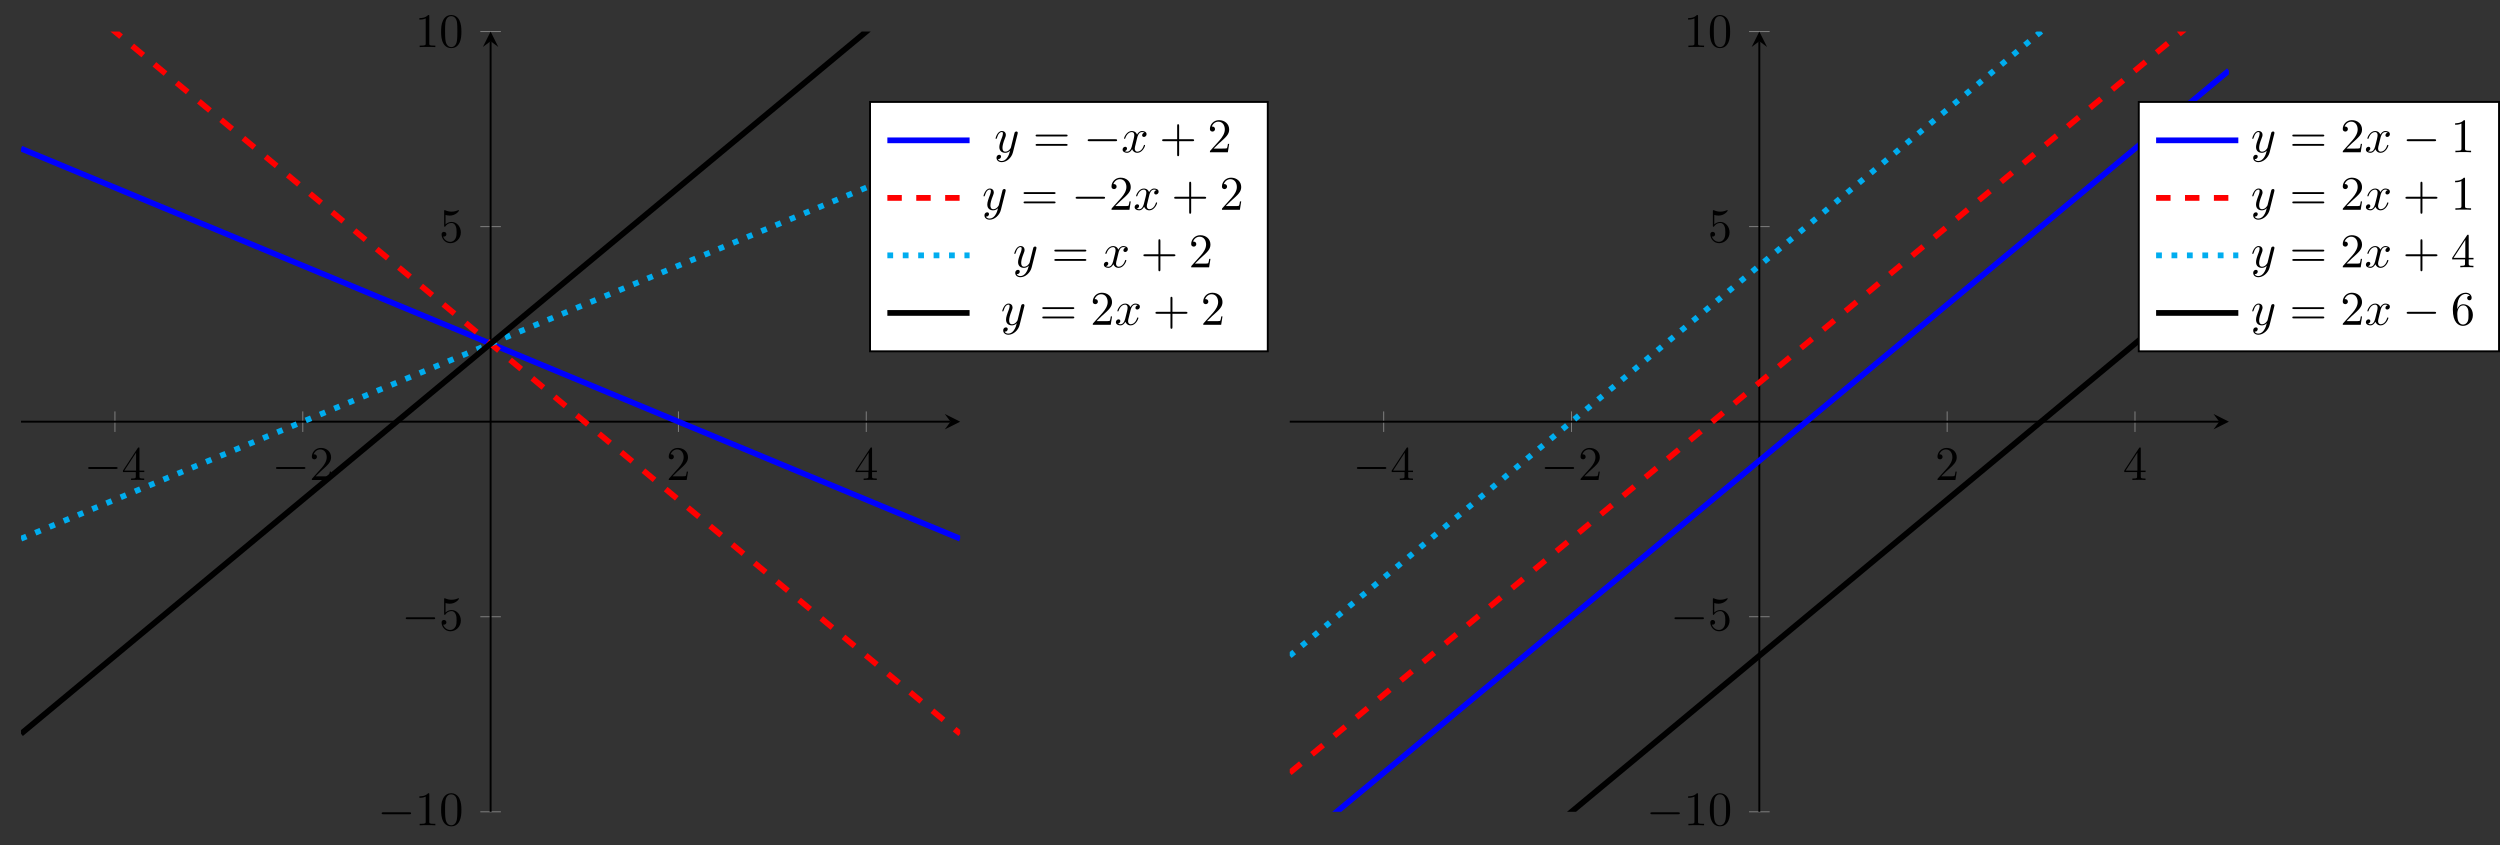 <?xml version="1.0" encoding="UTF-8"?>
<svg xmlns="http://www.w3.org/2000/svg" xmlns:xlink="http://www.w3.org/1999/xlink" width="413.71pt" height="139.897pt" viewBox="0 0 413.71 139.897" version="1.1">
<rect x="0" y="0" width="413.71" height="139.897" fill="#333333" stroke="none"/>
<defs>
<g>
<symbol overflow="visible" id="glyph0-0">
<path style="stroke:none;" d=""/>
</symbol>
<symbol overflow="visible" id="glyph0-1">
<path style="stroke:none;" d="M 5.25 -1.828 C 5.391 -1.828 5.531 -1.828 5.531 -1.984 C 5.531 -2.156 5.391 -2.156 5.25 -2.156 L 0.938 -2.156 C 0.812 -2.156 0.656 -2.156 0.656 -1.984 C 0.656 -1.828 0.812 -1.828 0.938 -1.828 Z M 5.25 -1.828 "/>
</symbol>
<symbol overflow="visible" id="glyph1-0">
<path style="stroke:none;" d=""/>
</symbol>
<symbol overflow="visible" id="glyph1-1">
<path style="stroke:none;" d="M 2.344 -1.312 L 2.344 -0.625 C 2.344 -0.328 2.328 -0.25 1.734 -0.25 L 1.562 -0.25 L 1.562 0 C 1.891 -0.031 2.312 -0.031 2.641 -0.031 C 2.984 -0.031 3.406 -0.031 3.734 0 L 3.734 -0.25 L 3.562 -0.25 C 2.969 -0.25 2.953 -0.328 2.953 -0.625 L 2.953 -1.312 L 3.75 -1.312 L 3.75 -1.562 L 2.953 -1.562 L 2.953 -5.188 C 2.953 -5.344 2.953 -5.391 2.828 -5.391 C 2.75 -5.391 2.734 -5.391 2.672 -5.297 L 0.219 -1.562 L 0.219 -1.312 Z M 2.391 -1.562 L 0.453 -1.562 L 2.391 -4.531 Z M 2.391 -1.562 "/>
</symbol>
<symbol overflow="visible" id="glyph1-2">
<path style="stroke:none;" d="M 1.016 -0.609 L 1.859 -1.438 C 3.094 -2.531 3.578 -2.969 3.578 -3.766 C 3.578 -4.672 2.859 -5.312 1.891 -5.312 C 0.984 -5.312 0.391 -4.578 0.391 -3.859 C 0.391 -3.422 0.797 -3.422 0.828 -3.422 C 0.953 -3.422 1.234 -3.516 1.234 -3.844 C 1.234 -4.047 1.094 -4.25 0.812 -4.25 C 0.75 -4.25 0.734 -4.25 0.703 -4.25 C 0.891 -4.766 1.328 -5.062 1.781 -5.062 C 2.516 -5.062 2.859 -4.422 2.859 -3.766 C 2.859 -3.125 2.453 -2.5 2.016 -2 L 0.484 -0.297 C 0.391 -0.203 0.391 -0.188 0.391 0 L 3.359 0 L 3.578 -1.391 L 3.375 -1.391 C 3.344 -1.141 3.281 -0.797 3.203 -0.672 C 3.141 -0.609 2.625 -0.609 2.453 -0.609 Z M 1.016 -0.609 "/>
</symbol>
<symbol overflow="visible" id="glyph1-3">
<path style="stroke:none;" d="M 2.344 -5.094 C 2.344 -5.297 2.344 -5.312 2.156 -5.312 C 1.672 -4.797 0.969 -4.797 0.703 -4.797 L 0.703 -4.547 C 0.875 -4.547 1.344 -4.547 1.75 -4.75 L 1.75 -0.625 C 1.75 -0.344 1.734 -0.25 1.016 -0.25 L 0.75 -0.25 L 0.75 0 C 1.031 -0.031 1.734 -0.031 2.047 -0.031 C 2.359 -0.031 3.062 -0.031 3.344 0 L 3.344 -0.25 L 3.078 -0.25 C 2.359 -0.25 2.344 -0.328 2.344 -0.625 Z M 2.344 -5.094 "/>
</symbol>
<symbol overflow="visible" id="glyph1-4">
<path style="stroke:none;" d="M 3.672 -2.547 C 3.672 -3.188 3.625 -3.828 3.344 -4.422 C 2.984 -5.172 2.328 -5.312 1.984 -5.312 C 1.516 -5.312 0.938 -5.094 0.609 -4.359 C 0.344 -3.812 0.312 -3.188 0.312 -2.547 C 0.312 -1.953 0.344 -1.234 0.672 -0.625 C 1.016 0.016 1.594 0.172 1.984 0.172 C 2.422 0.172 3.016 0.016 3.375 -0.75 C 3.625 -1.297 3.672 -1.922 3.672 -2.547 Z M 1.984 0 C 1.672 0 1.203 -0.203 1.062 -0.969 C 0.969 -1.438 0.969 -2.172 0.969 -2.641 C 0.969 -3.156 0.969 -3.688 1.031 -4.109 C 1.188 -5.062 1.781 -5.125 1.984 -5.125 C 2.25 -5.125 2.766 -4.984 2.922 -4.203 C 3 -3.75 3 -3.141 3 -2.641 C 3 -2.047 3 -1.5 2.922 -1 C 2.797 -0.234 2.344 0 1.984 0 Z M 1.984 0 "/>
</symbol>
<symbol overflow="visible" id="glyph1-5">
<path style="stroke:none;" d="M 3.578 -1.609 C 3.578 -2.547 2.922 -3.344 2.062 -3.344 C 1.688 -3.344 1.344 -3.219 1.047 -2.938 L 1.047 -4.5 C 1.219 -4.453 1.469 -4.391 1.734 -4.391 C 2.703 -4.391 3.266 -5.109 3.266 -5.219 C 3.266 -5.266 3.25 -5.312 3.188 -5.312 C 3.172 -5.312 3.156 -5.312 3.125 -5.281 C 2.969 -5.219 2.578 -5.047 2.047 -5.047 C 1.719 -5.047 1.359 -5.109 0.984 -5.281 C 0.922 -5.297 0.906 -5.297 0.891 -5.297 C 0.812 -5.297 0.812 -5.234 0.812 -5.109 L 0.812 -2.75 C 0.812 -2.609 0.812 -2.547 0.922 -2.547 C 0.969 -2.547 0.984 -2.562 1.016 -2.609 C 1.109 -2.734 1.406 -3.172 2.047 -3.172 C 2.469 -3.172 2.656 -2.812 2.719 -2.656 C 2.859 -2.359 2.875 -2.062 2.875 -1.656 C 2.875 -1.375 2.875 -0.906 2.672 -0.562 C 2.484 -0.25 2.188 -0.047 1.828 -0.047 C 1.25 -0.047 0.781 -0.469 0.656 -0.938 C 0.672 -0.938 0.703 -0.922 0.781 -0.922 C 1.047 -0.922 1.188 -1.125 1.188 -1.312 C 1.188 -1.5 1.047 -1.703 0.781 -1.703 C 0.672 -1.703 0.391 -1.656 0.391 -1.281 C 0.391 -0.594 0.953 0.172 1.844 0.172 C 2.766 0.172 3.578 -0.594 3.578 -1.609 Z M 3.578 -1.609 "/>
</symbol>
<symbol overflow="visible" id="glyph1-6">
<path style="stroke:none;" d="M 5.469 -2.609 C 5.594 -2.609 5.75 -2.609 5.75 -2.766 C 5.75 -2.922 5.594 -2.922 5.484 -2.922 L 0.703 -2.922 C 0.594 -2.922 0.453 -2.922 0.453 -2.766 C 0.453 -2.609 0.594 -2.609 0.719 -2.609 Z M 5.484 -1.062 C 5.594 -1.062 5.75 -1.062 5.75 -1.219 C 5.75 -1.375 5.594 -1.375 5.469 -1.375 L 0.719 -1.375 C 0.594 -1.375 0.453 -1.375 0.453 -1.219 C 0.453 -1.062 0.594 -1.062 0.703 -1.062 Z M 5.484 -1.062 "/>
</symbol>
<symbol overflow="visible" id="glyph1-7">
<path style="stroke:none;" d="M 3.266 -1.828 L 5.484 -1.828 C 5.594 -1.828 5.75 -1.828 5.75 -1.984 C 5.75 -2.156 5.594 -2.156 5.484 -2.156 L 3.266 -2.156 L 3.266 -4.375 C 3.266 -4.5 3.266 -4.641 3.094 -4.641 C 2.938 -4.641 2.938 -4.5 2.938 -4.375 L 2.938 -2.156 L 0.703 -2.156 C 0.594 -2.156 0.453 -2.156 0.453 -1.984 C 0.453 -1.828 0.594 -1.828 0.703 -1.828 L 2.938 -1.828 L 2.938 0.391 C 2.938 0.516 2.938 0.656 3.094 0.656 C 3.266 0.656 3.266 0.516 3.266 0.391 Z M 3.266 -1.828 "/>
</symbol>
<symbol overflow="visible" id="glyph1-8">
<path style="stroke:none;" d="M 1.047 -2.609 L 1.047 -2.812 C 1.047 -4.828 2.047 -5.109 2.453 -5.109 C 2.641 -5.109 2.969 -5.062 3.141 -4.797 C 3.031 -4.797 2.703 -4.797 2.703 -4.438 C 2.703 -4.188 2.906 -4.062 3.078 -4.062 C 3.203 -4.062 3.438 -4.141 3.438 -4.453 C 3.438 -4.922 3.094 -5.312 2.438 -5.312 C 1.406 -5.312 0.328 -4.281 0.328 -2.516 C 0.328 -0.391 1.266 0.172 2 0.172 C 2.891 0.172 3.641 -0.578 3.641 -1.625 C 3.641 -2.641 2.938 -3.406 2.047 -3.406 C 1.5 -3.406 1.219 -3 1.047 -2.609 Z M 2 -0.047 C 1.5 -0.047 1.266 -0.531 1.219 -0.641 C 1.062 -1.016 1.062 -1.656 1.062 -1.797 C 1.062 -2.422 1.328 -3.219 2.047 -3.219 C 2.172 -3.219 2.531 -3.219 2.781 -2.719 C 2.922 -2.438 2.922 -2.031 2.922 -1.641 C 2.922 -1.25 2.922 -0.859 2.781 -0.562 C 2.547 -0.094 2.188 -0.047 2 -0.047 Z M 2 -0.047 "/>
</symbol>
<symbol overflow="visible" id="glyph2-0">
<path style="stroke:none;" d=""/>
</symbol>
<symbol overflow="visible" id="glyph2-1">
<path style="stroke:none;" d="M 3.875 -3.031 C 3.906 -3.141 3.906 -3.156 3.906 -3.219 C 3.906 -3.359 3.797 -3.438 3.672 -3.438 C 3.594 -3.438 3.469 -3.391 3.391 -3.266 C 3.375 -3.234 3.312 -2.984 3.281 -2.844 C 3.234 -2.625 3.172 -2.422 3.125 -2.203 L 2.766 -0.766 C 2.734 -0.641 2.391 -0.094 1.859 -0.094 C 1.453 -0.094 1.375 -0.438 1.375 -0.734 C 1.375 -1.094 1.5 -1.594 1.781 -2.297 C 1.906 -2.625 1.938 -2.703 1.938 -2.875 C 1.938 -3.234 1.688 -3.516 1.281 -3.516 C 0.531 -3.516 0.234 -2.359 0.234 -2.297 C 0.234 -2.219 0.312 -2.219 0.328 -2.219 C 0.406 -2.219 0.422 -2.234 0.453 -2.359 C 0.672 -3.109 0.984 -3.344 1.266 -3.344 C 1.328 -3.344 1.453 -3.344 1.453 -3.094 C 1.453 -2.891 1.375 -2.688 1.328 -2.531 C 1 -1.688 0.859 -1.234 0.859 -0.859 C 0.859 -0.156 1.359 0.094 1.828 0.094 C 2.141 0.094 2.422 -0.047 2.641 -0.266 C 2.531 0.141 2.438 0.531 2.125 0.953 C 1.906 1.234 1.609 1.453 1.25 1.453 C 1.125 1.453 0.766 1.438 0.641 1.125 C 0.766 1.125 0.875 1.125 0.984 1.031 C 1.062 0.953 1.141 0.859 1.141 0.703 C 1.141 0.453 0.922 0.422 0.844 0.422 C 0.656 0.422 0.391 0.547 0.391 0.938 C 0.391 1.344 0.75 1.641 1.25 1.641 C 2.062 1.641 2.891 0.906 3.109 0.016 Z M 3.875 -3.031 "/>
</symbol>
<symbol overflow="visible" id="glyph2-2">
<path style="stroke:none;" d="M 2.656 -2.406 C 2.703 -2.609 2.891 -3.344 3.453 -3.344 C 3.484 -3.344 3.688 -3.344 3.844 -3.25 C 3.625 -3.203 3.469 -3 3.469 -2.812 C 3.469 -2.688 3.547 -2.531 3.766 -2.531 C 3.938 -2.531 4.203 -2.672 4.203 -3 C 4.203 -3.406 3.734 -3.516 3.453 -3.516 C 3 -3.516 2.719 -3.094 2.625 -2.922 C 2.422 -3.438 1.984 -3.516 1.766 -3.516 C 0.938 -3.516 0.484 -2.5 0.484 -2.297 C 0.484 -2.219 0.562 -2.219 0.578 -2.219 C 0.641 -2.219 0.656 -2.234 0.672 -2.297 C 0.953 -3.141 1.469 -3.344 1.75 -3.344 C 1.891 -3.344 2.172 -3.281 2.172 -2.812 C 2.172 -2.562 2.047 -2.031 1.75 -0.922 C 1.625 -0.422 1.344 -0.094 0.984 -0.094 C 0.938 -0.094 0.75 -0.094 0.594 -0.188 C 0.781 -0.234 0.969 -0.391 0.969 -0.625 C 0.969 -0.844 0.781 -0.906 0.672 -0.906 C 0.438 -0.906 0.234 -0.688 0.234 -0.438 C 0.234 -0.078 0.625 0.094 0.984 0.094 C 1.5 0.094 1.797 -0.469 1.812 -0.516 C 1.906 -0.219 2.203 0.094 2.672 0.094 C 3.5 0.094 3.953 -0.938 3.953 -1.141 C 3.953 -1.219 3.875 -1.219 3.859 -1.219 C 3.781 -1.219 3.766 -1.188 3.75 -1.125 C 3.484 -0.281 2.953 -0.094 2.688 -0.094 C 2.375 -0.094 2.25 -0.344 2.25 -0.609 C 2.25 -0.781 2.297 -0.969 2.391 -1.312 Z M 2.656 -2.406 "/>
</symbol>
</g>
<clipPath id="clip1">
  <path d="M 3.48 11 L 158.895 11 L 158.895 103 L 3.48 103 Z M 3.48 11 "/>
</clipPath>
<clipPath id="clip2">
  <path d="M 3.48 5.223 L 158.895 5.223 L 158.895 134.34 L 3.48 134.34 Z M 3.48 5.223 "/>
</clipPath>
<clipPath id="clip3">
  <path d="M 3.48 11 L 158.895 11 L 158.895 103 L 3.48 103 Z M 3.48 11 "/>
</clipPath>
<clipPath id="clip4">
  <path d="M 3.48 5.223 L 158.895 5.223 L 158.895 134.34 L 3.48 134.34 Z M 3.48 5.223 "/>
</clipPath>
<clipPath id="clip5">
  <path d="M 213.434 5.223 L 368.848 5.223 L 368.848 134.34 L 213.434 134.34 Z M 213.434 5.223 "/>
</clipPath>
<clipPath id="clip6">
  <path d="M 213.434 5.223 L 368.848 5.223 L 368.848 123 L 213.434 123 Z M 213.434 5.223 "/>
</clipPath>
<clipPath id="clip7">
  <path d="M 213.434 30 L 368.848 30 L 368.848 134.34 L 213.434 134.34 Z M 213.434 30 "/>
</clipPath>
<clipPath id="clip8">
  <path d="M 353 16 L 413.711 16 L 413.711 59 L 353 59 Z M 353 16 "/>
</clipPath>
</defs>
<g id="surface1">
<path style="fill:none;stroke-width:0.199;stroke-linecap:butt;stroke-linejoin:miter;stroke:rgb(50%,50%,50%);stroke-opacity:1;stroke-miterlimit:10;" d="M 19.424 78.575 L 19.424 82.823 M 58.282 78.575 L 58.282 82.823 M 135.987 78.575 L 135.987 82.823 M 174.839 78.575 L 174.839 82.823 " transform="matrix(0.8,0,0,-0.8,3.48,134.34)"/>
<path style="fill:none;stroke-width:0.199;stroke-linecap:butt;stroke-linejoin:miter;stroke:rgb(50%,50%,50%);stroke-opacity:1;stroke-miterlimit:10;" d="M 95.005 0 L 99.258 0 M 95.005 40.347 L 99.258 40.347 M 95.005 121.045 L 99.258 121.045 M 95.005 161.397 L 99.258 161.397 " transform="matrix(0.8,0,0,-0.8,3.48,134.34)"/>
<path style="fill:none;stroke-width:0.399;stroke-linecap:butt;stroke-linejoin:miter;stroke:rgb(0%,0%,0%);stroke-opacity:1;stroke-miterlimit:10;" d="M 0 80.699 L 192.276 80.699 " transform="matrix(0.8,0,0,-0.8,3.48,134.34)"/>
<path style=" stroke:none;fill-rule:nonzero;fill:rgb(0%,0%,0%);fill-opacity:1;" d="M 158.895 69.781 L 156.344 68.508 L 157.301 69.781 L 156.344 71.059 "/>
<path style="fill:none;stroke-width:0.399;stroke-linecap:butt;stroke-linejoin:miter;stroke:rgb(0%,0%,0%);stroke-opacity:1;stroke-miterlimit:10;" d="M 97.134 0 L 97.134 159.405 " transform="matrix(0.8,0,0,-0.8,3.48,134.34)"/>
<path style=" stroke:none;fill-rule:nonzero;fill:rgb(0%,0%,0%);fill-opacity:1;" d="M 81.188 5.223 L 79.91 7.773 L 81.188 6.816 L 82.461 7.773 "/>
<g style="fill:rgb(0%,0%,0%);fill-opacity:1;">
  <use xlink:href="#glyph0-1" x="13.929" y="79.435"/>
</g>
<g style="fill:rgb(0%,0%,0%);fill-opacity:1;">
  <use xlink:href="#glyph1-1" x="20.128" y="79.435"/>
</g>
<g style="fill:rgb(0%,0%,0%);fill-opacity:1;">
  <use xlink:href="#glyph0-1" x="45.011" y="79.435"/>
</g>
<g style="fill:rgb(0%,0%,0%);fill-opacity:1;">
  <use xlink:href="#glyph1-2" x="51.211" y="79.435"/>
</g>
<g style="fill:rgb(0%,0%,0%);fill-opacity:1;">
  <use xlink:href="#glyph1-2" x="110.275" y="79.435"/>
</g>
<g style="fill:rgb(0%,0%,0%);fill-opacity:1;">
  <use xlink:href="#glyph1-1" x="141.358" y="79.435"/>
</g>
<g style="fill:rgb(0%,0%,0%);fill-opacity:1;">
  <use xlink:href="#glyph0-1" x="62.5" y="136.576"/>
</g>
<g style="fill:rgb(0%,0%,0%);fill-opacity:1;">
  <use xlink:href="#glyph1-3" x="68.699" y="136.576"/>
  <use xlink:href="#glyph1-4" x="72.684" y="136.576"/>
</g>
<g style="fill:rgb(0%,0%,0%);fill-opacity:1;">
  <use xlink:href="#glyph0-1" x="66.485" y="104.298"/>
</g>
<g style="fill:rgb(0%,0%,0%);fill-opacity:1;">
  <use xlink:href="#glyph1-5" x="72.684" y="104.298"/>
</g>
<g style="fill:rgb(0%,0%,0%);fill-opacity:1;">
  <use xlink:href="#glyph1-5" x="72.684" y="40.072"/>
</g>
<g style="fill:rgb(0%,0%,0%);fill-opacity:1;">
  <use xlink:href="#glyph1-3" x="68.699" y="7.793"/>
  <use xlink:href="#glyph1-4" x="72.684" y="7.793"/>
</g>
<g clip-path="url(#clip1)" clip-rule="nonzero">
<path style="fill:none;stroke-width:1.196;stroke-linecap:butt;stroke-linejoin:miter;stroke:rgb(0%,0%,100%);stroke-opacity:1;stroke-miterlimit:10;" d="M 0 137.188 C 0 137.188 5.85 134.756 8.096 133.824 C 10.342 132.891 13.941 131.397 16.187 130.464 C 18.433 129.527 22.036 128.033 24.283 127.1 C 26.529 126.167 30.132 124.668 32.378 123.736 C 34.624 122.803 38.228 121.309 40.474 120.376 C 42.72 119.444 46.319 117.945 48.565 117.012 C 50.811 116.08 54.414 114.585 56.66 113.648 C 58.907 112.715 62.51 111.221 64.756 110.289 C 67.002 109.356 70.606 107.857 72.852 106.924 C 75.098 105.992 78.697 104.498 80.943 103.565 C 83.189 102.627 86.792 101.133 89.038 100.201 C 91.285 99.268 94.888 97.769 97.134 96.836 C 99.38 95.904 102.979 94.41 105.23 93.477 C 107.476 92.544 111.075 91.045 113.321 90.113 C 115.567 89.18 119.17 87.686 121.416 86.748 C 123.662 85.816 127.266 84.322 129.512 83.389 C 131.758 82.457 135.357 80.957 137.603 80.025 C 139.849 79.092 143.452 77.598 145.699 76.665 C 147.945 75.728 151.548 74.234 153.794 73.301 C 156.04 72.369 159.644 70.87 161.89 69.937 C 164.136 69.004 167.735 67.51 169.981 66.578 C 172.227 65.645 175.83 64.146 178.077 63.213 C 180.323 62.281 183.926 60.787 186.172 59.849 C 188.418 58.916 194.268 56.49 194.268 56.49 " transform="matrix(0.8,0,0,-0.8,3.48,134.34)"/>
</g>
<g clip-path="url(#clip2)" clip-rule="nonzero">
<path style="fill:none;stroke-width:1.196;stroke-linecap:butt;stroke-linejoin:miter;stroke:rgb(100%,0%,0%);stroke-opacity:1;stroke-dasharray:2.989,2.989;stroke-miterlimit:10;" d="M 0 177.535 C 0 177.535 5.85 172.676 8.096 170.811 C 10.342 168.946 13.941 165.953 16.187 164.087 C 18.433 162.222 22.036 159.229 24.283 157.364 C 26.529 155.494 30.132 152.5 32.378 150.635 C 34.624 148.77 38.228 145.777 40.474 143.912 C 42.72 142.046 46.319 139.053 48.565 137.188 C 50.811 135.323 54.414 132.33 56.66 130.464 C 58.907 128.594 62.51 125.601 64.756 123.736 C 67.002 121.871 70.606 118.877 72.852 117.012 C 75.098 115.147 78.697 112.154 80.943 110.289 C 83.189 108.423 86.792 105.43 89.038 103.565 C 91.285 101.695 94.888 98.702 97.134 96.836 C 99.38 94.971 102.979 91.978 105.23 90.113 C 107.476 88.248 111.075 85.254 113.321 83.389 C 115.567 81.524 119.17 78.531 121.416 76.665 C 123.662 74.795 127.266 71.802 129.512 69.937 C 131.758 68.072 135.357 65.079 137.603 63.213 C 139.849 61.348 143.452 58.355 145.699 56.49 C 147.945 54.624 151.548 51.631 153.794 49.766 C 156.04 47.896 159.644 44.903 161.89 43.038 C 164.136 41.172 167.735 38.179 169.981 36.314 C 172.227 34.449 175.83 31.456 178.077 29.59 C 180.323 27.725 183.926 24.732 186.172 22.867 C 188.418 20.997 194.268 16.138 194.268 16.138 " transform="matrix(0.8,0,0,-0.8,3.48,134.34)"/>
</g>
<g clip-path="url(#clip3)" clip-rule="nonzero">
<path style="fill:none;stroke-width:1.196;stroke-linecap:butt;stroke-linejoin:miter;stroke:rgb(0%,67.839%,93.729%);stroke-opacity:1;stroke-dasharray:1.196,1.993;stroke-miterlimit:10;" d="M 0 56.49 C 0 56.49 5.85 58.916 8.096 59.849 C 10.342 60.787 13.941 62.281 16.187 63.213 C 18.433 64.146 22.036 65.645 24.283 66.578 C 26.529 67.51 30.132 69.004 32.378 69.937 C 34.624 70.87 38.228 72.369 40.474 73.301 C 42.72 74.234 46.319 75.728 48.565 76.665 C 50.811 77.598 54.414 79.092 56.66 80.025 C 58.907 80.957 62.51 82.457 64.756 83.389 C 67.002 84.322 70.606 85.816 72.852 86.748 C 75.098 87.686 78.697 89.18 80.943 90.113 C 83.189 91.045 86.792 92.544 89.038 93.477 C 91.285 94.41 94.888 95.904 97.134 96.836 C 99.38 97.769 102.979 99.268 105.23 100.201 C 107.476 101.133 111.075 102.627 113.321 103.565 C 115.567 104.498 119.17 105.992 121.416 106.924 C 123.662 107.857 127.266 109.356 129.512 110.289 C 131.758 111.221 135.357 112.715 137.603 113.648 C 139.849 114.585 143.452 116.08 145.699 117.012 C 147.945 117.945 151.548 119.444 153.794 120.376 C 156.04 121.309 159.644 122.803 161.89 123.736 C 164.136 124.668 167.735 126.167 169.981 127.1 C 172.227 128.033 175.83 129.527 178.077 130.464 C 180.323 131.397 183.926 132.891 186.172 133.824 C 188.418 134.756 194.268 137.188 194.268 137.188 " transform="matrix(0.8,0,0,-0.8,3.48,134.34)"/>
</g>
<g clip-path="url(#clip4)" clip-rule="nonzero">
<path style="fill:none;stroke-width:1.196;stroke-linecap:butt;stroke-linejoin:miter;stroke:rgb(0%,0%,0%);stroke-opacity:1;stroke-miterlimit:10;" d="M 0 16.138 C 0 16.138 5.85 20.997 8.096 22.867 C 10.342 24.732 13.941 27.725 16.187 29.59 C 18.433 31.456 22.036 34.449 24.283 36.314 C 26.529 38.179 30.132 41.172 32.378 43.038 C 34.624 44.903 38.228 47.896 40.474 49.766 C 42.72 51.631 46.319 54.624 48.565 56.49 C 50.811 58.355 54.414 61.348 56.66 63.213 C 58.907 65.079 62.51 68.072 64.756 69.937 C 67.002 71.802 70.606 74.795 72.852 76.665 C 75.098 78.531 78.697 81.524 80.943 83.389 C 83.189 85.254 86.792 88.248 89.038 90.113 C 91.285 91.978 94.888 94.971 97.134 96.836 C 99.38 98.702 102.979 101.695 105.23 103.565 C 107.476 105.43 111.075 108.423 113.321 110.289 C 115.567 112.154 119.17 115.147 121.416 117.012 C 123.662 118.877 127.266 121.871 129.512 123.736 C 131.758 125.601 135.357 128.594 137.603 130.464 C 139.849 132.33 143.452 135.323 145.699 137.188 C 147.945 139.053 151.548 142.046 153.794 143.912 C 156.04 145.777 159.644 148.77 161.89 150.635 C 164.136 152.5 167.735 155.494 169.981 157.364 C 172.227 159.229 175.83 162.222 178.077 164.087 C 180.323 165.953 183.926 168.946 186.172 170.811 C 188.418 172.676 194.268 177.535 194.268 177.535 " transform="matrix(0.8,0,0,-0.8,3.48,134.34)"/>
</g>
<path style="fill-rule:nonzero;fill:rgb(100%,100%,100%);fill-opacity:1;stroke-width:0.399;stroke-linecap:butt;stroke-linejoin:miter;stroke:rgb(0%,0%,0%);stroke-opacity:1;stroke-miterlimit:10;" d="M 175.62 95.254 L 257.896 95.254 L 257.896 146.841 L 175.62 146.841 Z M 175.62 95.254 " transform="matrix(0.8,0,0,-0.8,3.48,134.34)"/>
<path style="fill:none;stroke-width:1.196;stroke-linecap:butt;stroke-linejoin:miter;stroke:rgb(0%,0%,100%);stroke-opacity:1;stroke-miterlimit:10;" d="M -0.002 0.002 C -0.002 0.002 6.146 0.002 8.504 0.002 C 10.863 0.002 17.01 0.002 17.01 0.002 " transform="matrix(0.8,0,0,-0.8,146.845,23.224)"/>
<g style="fill:rgb(0%,0%,0%);fill-opacity:1;">
  <use xlink:href="#glyph2-1" x="164.516" y="25.195"/>
</g>
<g style="fill:rgb(0%,0%,0%);fill-opacity:1;">
  <use xlink:href="#glyph1-6" x="170.923" y="25.195"/>
</g>
<g style="fill:rgb(0%,0%,0%);fill-opacity:1;">
  <use xlink:href="#glyph0-1" x="179.336" y="25.195"/>
</g>
<g style="fill:rgb(0%,0%,0%);fill-opacity:1;">
  <use xlink:href="#glyph2-2" x="185.535" y="25.195"/>
</g>
<g style="fill:rgb(0%,0%,0%);fill-opacity:1;">
  <use xlink:href="#glyph1-7" x="191.862" y="25.195"/>
</g>
<g style="fill:rgb(0%,0%,0%);fill-opacity:1;">
  <use xlink:href="#glyph1-2" x="199.83" y="25.195"/>
</g>
<path style="fill:none;stroke-width:1.196;stroke-linecap:butt;stroke-linejoin:miter;stroke:rgb(100%,0%,0%);stroke-opacity:1;stroke-dasharray:2.989,2.989;stroke-miterlimit:10;" d="M -0.002 -0.002 C -0.002 -0.002 6.146 -0.002 8.504 -0.002 C 10.863 -0.002 17.01 -0.002 17.01 -0.002 " transform="matrix(0.8,0,0,-0.8,146.845,32.744)"/>
<g style="fill:rgb(0%,0%,0%);fill-opacity:1;">
  <use xlink:href="#glyph2-1" x="162.523" y="34.715"/>
</g>
<g style="fill:rgb(0%,0%,0%);fill-opacity:1;">
  <use xlink:href="#glyph1-6" x="168.931" y="34.715"/>
</g>
<g style="fill:rgb(0%,0%,0%);fill-opacity:1;">
  <use xlink:href="#glyph0-1" x="177.344" y="34.715"/>
</g>
<g style="fill:rgb(0%,0%,0%);fill-opacity:1;">
  <use xlink:href="#glyph1-2" x="183.543" y="34.715"/>
</g>
<g style="fill:rgb(0%,0%,0%);fill-opacity:1;">
  <use xlink:href="#glyph2-2" x="187.528" y="34.715"/>
</g>
<g style="fill:rgb(0%,0%,0%);fill-opacity:1;">
  <use xlink:href="#glyph1-7" x="193.854" y="34.715"/>
</g>
<g style="fill:rgb(0%,0%,0%);fill-opacity:1;">
  <use xlink:href="#glyph1-2" x="201.822" y="34.715"/>
</g>
<path style="fill:none;stroke-width:1.196;stroke-linecap:butt;stroke-linejoin:miter;stroke:rgb(0%,67.839%,93.729%);stroke-opacity:1;stroke-dasharray:1.196,1.993;stroke-miterlimit:10;" d="M -0.002 0.002 C -0.002 0.002 6.146 0.002 8.504 0.002 C 10.863 0.002 17.01 0.002 17.01 0.002 " transform="matrix(0.8,0,0,-0.8,146.845,42.263)"/>
<g style="fill:rgb(0%,0%,0%);fill-opacity:1;">
  <use xlink:href="#glyph2-1" x="167.615" y="44.234"/>
</g>
<g style="fill:rgb(0%,0%,0%);fill-opacity:1;">
  <use xlink:href="#glyph1-6" x="174.023" y="44.234"/>
</g>
<g style="fill:rgb(0%,0%,0%);fill-opacity:1;">
  <use xlink:href="#glyph2-2" x="182.436" y="44.234"/>
</g>
<g style="fill:rgb(0%,0%,0%);fill-opacity:1;">
  <use xlink:href="#glyph1-7" x="188.762" y="44.234"/>
</g>
<g style="fill:rgb(0%,0%,0%);fill-opacity:1;">
  <use xlink:href="#glyph1-2" x="196.73" y="44.234"/>
</g>
<path style="fill:none;stroke-width:1.196;stroke-linecap:butt;stroke-linejoin:miter;stroke:rgb(0%,0%,0%);stroke-opacity:1;stroke-miterlimit:10;" d="M -0.002 -0.002 C -0.002 -0.002 6.146 -0.002 8.504 -0.002 C 10.863 -0.002 17.01 -0.002 17.01 -0.002 " transform="matrix(0.8,0,0,-0.8,146.845,51.783)"/>
<g style="fill:rgb(0%,0%,0%);fill-opacity:1;">
  <use xlink:href="#glyph2-1" x="165.623" y="53.754"/>
</g>
<g style="fill:rgb(0%,0%,0%);fill-opacity:1;">
  <use xlink:href="#glyph1-6" x="172.031" y="53.754"/>
</g>
<g style="fill:rgb(0%,0%,0%);fill-opacity:1;">
  <use xlink:href="#glyph1-2" x="180.445" y="53.754"/>
</g>
<g style="fill:rgb(0%,0%,0%);fill-opacity:1;">
  <use xlink:href="#glyph2-2" x="184.428" y="53.754"/>
</g>
<g style="fill:rgb(0%,0%,0%);fill-opacity:1;">
  <use xlink:href="#glyph1-7" x="190.755" y="53.754"/>
</g>
<g style="fill:rgb(0%,0%,0%);fill-opacity:1;">
  <use xlink:href="#glyph1-2" x="198.723" y="53.754"/>
</g>
<path style="fill:none;stroke-width:0.199;stroke-linecap:butt;stroke-linejoin:miter;stroke:rgb(50%,50%,50%);stroke-opacity:1;stroke-miterlimit:10;" d="M 19.427 126.993 L 19.427 131.241 M 58.279 126.993 L 58.279 131.241 M 135.985 126.993 L 135.985 131.241 M 174.837 126.993 L 174.837 131.241 " transform="matrix(0.8,0,0,-0.8,213.435,173.075)"/>
<path style="fill:none;stroke-width:0.199;stroke-linecap:butt;stroke-linejoin:miter;stroke:rgb(50%,50%,50%);stroke-opacity:1;stroke-miterlimit:10;" d="M 95.008 48.418 L 99.261 48.418 M 95.008 88.77 L 99.261 88.77 M 95.008 169.468 L 99.261 169.468 M 95.008 209.815 L 99.261 209.815 " transform="matrix(0.8,0,0,-0.8,213.435,173.075)"/>
<path style="fill:none;stroke-width:0.399;stroke-linecap:butt;stroke-linejoin:miter;stroke:rgb(0%,0%,0%);stroke-opacity:1;stroke-miterlimit:10;" d="M -0.002 129.117 L 192.274 129.117 " transform="matrix(0.8,0,0,-0.8,213.435,173.075)"/>
<path style=" stroke:none;fill-rule:nonzero;fill:rgb(0%,0%,0%);fill-opacity:1;" d="M 368.848 69.781 L 366.297 68.504 L 367.254 69.781 L 366.297 71.055 "/>
<path style="fill:none;stroke-width:0.399;stroke-linecap:butt;stroke-linejoin:miter;stroke:rgb(0%,0%,0%);stroke-opacity:1;stroke-miterlimit:10;" d="M 97.132 48.418 L 97.132 207.823 " transform="matrix(0.8,0,0,-0.8,213.435,173.075)"/>
<path style=" stroke:none;fill-rule:nonzero;fill:rgb(0%,0%,0%);fill-opacity:1;" d="M 291.141 5.223 L 289.867 7.773 L 291.141 6.816 L 292.418 7.773 "/>
<g style="fill:rgb(0%,0%,0%);fill-opacity:1;">
  <use xlink:href="#glyph0-1" x="223.884" y="79.435"/>
</g>
<g style="fill:rgb(0%,0%,0%);fill-opacity:1;">
  <use xlink:href="#glyph1-1" x="230.083" y="79.435"/>
</g>
<g style="fill:rgb(0%,0%,0%);fill-opacity:1;">
  <use xlink:href="#glyph0-1" x="254.966" y="79.435"/>
</g>
<g style="fill:rgb(0%,0%,0%);fill-opacity:1;">
  <use xlink:href="#glyph1-2" x="261.165" y="79.435"/>
</g>
<g style="fill:rgb(0%,0%,0%);fill-opacity:1;">
  <use xlink:href="#glyph1-2" x="320.23" y="79.435"/>
</g>
<g style="fill:rgb(0%,0%,0%);fill-opacity:1;">
  <use xlink:href="#glyph1-1" x="351.312" y="79.435"/>
</g>
<g style="fill:rgb(0%,0%,0%);fill-opacity:1;">
  <use xlink:href="#glyph0-1" x="272.454" y="136.576"/>
</g>
<g style="fill:rgb(0%,0%,0%);fill-opacity:1;">
  <use xlink:href="#glyph1-3" x="278.653" y="136.576"/>
  <use xlink:href="#glyph1-4" x="282.638" y="136.576"/>
</g>
<g style="fill:rgb(0%,0%,0%);fill-opacity:1;">
  <use xlink:href="#glyph0-1" x="276.44" y="104.298"/>
</g>
<g style="fill:rgb(0%,0%,0%);fill-opacity:1;">
  <use xlink:href="#glyph1-5" x="282.638" y="104.298"/>
</g>
<g style="fill:rgb(0%,0%,0%);fill-opacity:1;">
  <use xlink:href="#glyph1-5" x="282.638" y="40.072"/>
</g>
<g style="fill:rgb(0%,0%,0%);fill-opacity:1;">
  <use xlink:href="#glyph1-3" x="278.653" y="7.793"/>
  <use xlink:href="#glyph1-4" x="282.638" y="7.793"/>
</g>
<g clip-path="url(#clip5)" clip-rule="nonzero">
<path style="fill:none;stroke-width:1.196;stroke-linecap:butt;stroke-linejoin:miter;stroke:rgb(0%,0%,100%);stroke-opacity:1;stroke-miterlimit:10;" d="M -0.002 40.347 C -0.002 40.347 5.848 45.206 8.094 47.076 C 10.34 48.941 13.944 51.934 16.19 53.799 C 18.436 55.665 22.039 58.658 24.285 60.523 C 26.531 62.388 30.13 65.381 32.376 67.247 C 34.622 69.117 38.226 72.105 40.472 73.975 C 42.718 75.84 46.321 78.833 48.568 80.699 C 50.814 82.564 54.417 85.557 56.663 87.422 C 58.909 89.288 62.508 92.281 64.754 94.146 C 67 96.016 70.604 99.004 72.85 100.874 C 75.096 102.74 78.699 105.733 80.946 107.598 C 83.192 109.463 86.79 112.457 89.036 114.322 C 91.282 116.187 94.886 119.18 97.132 121.045 C 99.378 122.916 102.982 125.904 105.228 127.774 C 107.474 129.639 111.077 132.632 113.323 134.498 C 115.57 136.363 119.168 139.356 121.414 141.221 C 123.66 143.086 127.264 146.08 129.51 147.945 C 131.756 149.815 135.36 152.803 137.606 154.673 C 139.852 156.539 143.455 159.532 145.701 161.397 C 147.947 163.262 151.546 166.255 153.792 168.121 C 156.038 169.986 159.642 172.979 161.888 174.844 C 164.134 176.714 167.738 179.703 169.984 181.573 C 172.23 183.438 175.833 186.431 178.079 188.296 C 180.325 190.162 183.924 193.155 186.17 195.02 C 188.416 196.885 194.266 201.744 194.266 201.744 " transform="matrix(0.8,0,0,-0.8,213.435,173.075)"/>
<path style="fill:none;stroke-width:1.196;stroke-linecap:butt;stroke-linejoin:miter;stroke:rgb(100%,0%,0%);stroke-opacity:1;stroke-dasharray:2.989,2.989;stroke-miterlimit:10;" d="M -0.002 56.49 C -0.002 56.49 5.848 61.348 8.094 63.213 C 10.34 65.079 13.944 68.072 16.19 69.937 C 18.436 71.802 22.039 74.795 24.285 76.666 C 26.531 78.531 30.13 81.524 32.376 83.389 C 34.622 85.254 38.226 88.248 40.472 90.113 C 42.718 91.978 46.321 94.971 48.568 96.836 C 50.814 98.702 54.417 101.695 56.663 103.565 C 58.909 105.43 62.508 108.423 64.754 110.289 C 67 112.154 70.604 115.147 72.85 117.012 C 75.096 118.877 78.699 121.871 80.946 123.736 C 83.192 125.601 86.79 128.594 89.036 130.464 C 91.282 132.33 94.886 135.323 97.132 137.188 C 99.378 139.053 102.982 142.046 105.228 143.912 C 107.474 145.777 111.077 148.77 113.323 150.635 C 115.57 152.5 119.168 155.494 121.414 157.364 C 123.66 159.229 127.264 162.222 129.51 164.087 C 131.756 165.953 135.36 168.946 137.606 170.811 C 139.852 172.676 143.455 175.669 145.701 177.535 C 147.947 179.4 151.546 182.393 153.792 184.263 C 156.038 186.128 159.642 189.122 161.888 190.987 C 164.134 192.852 167.738 195.845 169.984 197.71 C 172.23 199.576 175.833 202.569 178.079 204.434 C 180.325 206.299 183.924 209.292 186.17 211.163 C 188.416 213.028 194.266 217.886 194.266 217.886 " transform="matrix(0.8,0,0,-0.8,213.435,173.075)"/>
</g>
<g clip-path="url(#clip6)" clip-rule="nonzero">
<path style="fill:none;stroke-width:1.196;stroke-linecap:butt;stroke-linejoin:miter;stroke:rgb(0%,67.839%,93.729%);stroke-opacity:1;stroke-dasharray:1.196,1.993;stroke-miterlimit:10;" d="M -0.002 80.699 C -0.002 80.699 5.848 85.557 8.094 87.422 C 10.34 89.288 13.944 92.281 16.19 94.146 C 18.436 96.016 22.039 99.004 24.285 100.874 C 26.531 102.74 30.13 105.733 32.376 107.598 C 34.622 109.463 38.226 112.457 40.472 114.322 C 42.718 116.187 46.321 119.18 48.568 121.045 C 50.814 122.916 54.417 125.904 56.663 127.774 C 58.909 129.639 62.508 132.632 64.754 134.498 C 67 136.363 70.604 139.356 72.85 141.221 C 75.096 143.086 78.699 146.08 80.946 147.945 C 83.192 149.815 86.79 152.803 89.036 154.673 C 91.282 156.539 94.886 159.532 97.132 161.397 C 99.378 163.262 102.982 166.255 105.228 168.121 C 107.474 169.986 111.077 172.979 113.323 174.844 C 115.57 176.714 119.168 179.703 121.414 181.573 C 123.66 183.438 127.264 186.431 129.51 188.296 C 131.756 190.162 135.36 193.155 137.606 195.02 C 139.852 196.885 143.455 199.878 145.701 201.744 C 147.947 203.614 151.546 206.602 153.792 208.472 C 156.038 210.337 159.642 213.331 161.888 215.196 C 164.134 217.061 167.738 220.054 169.984 221.919 C 172.23 223.785 175.833 226.778 178.079 228.643 C 180.325 230.513 183.924 233.501 186.17 235.372 C 188.416 237.237 194.266 242.095 194.266 242.095 " transform="matrix(0.8,0,0,-0.8,213.435,173.075)"/>
</g>
<g clip-path="url(#clip7)" clip-rule="nonzero">
<path style="fill:none;stroke-width:1.196;stroke-linecap:butt;stroke-linejoin:miter;stroke:rgb(0%,0%,0%);stroke-opacity:1;stroke-miterlimit:10;" d="M -0.002 0 C -0.002 0 5.848 4.859 8.094 6.724 C 10.34 8.589 13.944 11.583 16.19 13.448 C 18.436 15.318 22.039 18.306 24.285 20.176 C 26.531 22.041 30.13 25.035 32.376 26.9 C 34.622 28.765 38.226 31.758 40.472 33.624 C 42.718 35.489 46.321 38.482 48.568 40.347 C 50.814 42.217 54.417 45.206 56.663 47.076 C 58.909 48.941 62.508 51.934 64.754 53.799 C 67 55.665 70.604 58.658 72.85 60.523 C 75.096 62.388 78.699 65.381 80.946 67.247 C 83.192 69.117 86.79 72.105 89.036 73.975 C 91.282 75.84 94.886 78.833 97.132 80.699 C 99.378 82.564 102.982 85.557 105.228 87.422 C 107.474 89.288 111.077 92.281 113.323 94.146 C 115.57 96.016 119.168 99.004 121.414 100.874 C 123.66 102.74 127.264 105.733 129.51 107.598 C 131.756 109.463 135.36 112.457 137.606 114.322 C 139.852 116.187 143.455 119.18 145.701 121.045 C 147.947 122.916 151.546 125.904 153.792 127.774 C 156.038 129.639 159.642 132.632 161.888 134.498 C 164.134 136.363 167.738 139.356 169.984 141.221 C 172.23 143.086 175.833 146.08 178.079 147.945 C 180.325 149.815 183.924 152.803 186.17 154.673 C 188.416 156.539 194.266 161.397 194.266 161.397 " transform="matrix(0.8,0,0,-0.8,213.435,173.075)"/>
</g>
<g clip-path="url(#clip8)" clip-rule="nonzero">
<path style="fill-rule:nonzero;fill:rgb(100%,100%,100%);fill-opacity:1;stroke-width:0.399;stroke-linecap:butt;stroke-linejoin:miter;stroke:rgb(0%,0%,0%);stroke-opacity:1;stroke-miterlimit:10;" d="M 175.623 143.672 L 250.145 143.672 L 250.145 195.259 L 175.623 195.259 Z M 175.623 143.672 " transform="matrix(0.8,0,0,-0.8,213.435,173.075)"/>
</g>
<path style="fill:none;stroke-width:1.196;stroke-linecap:butt;stroke-linejoin:miter;stroke:rgb(0%,0%,100%);stroke-opacity:1;stroke-miterlimit:10;" d="M 0.002 0.002 C 0.002 0.002 6.145 0.002 8.503 0.002 C 10.862 0.002 17.009 0.002 17.009 0.002 " transform="matrix(0.8,0,0,-0.8,356.799,23.224)"/>
<g style="fill:rgb(0%,0%,0%);fill-opacity:1;">
  <use xlink:href="#glyph2-1" x="372.478" y="25.195"/>
</g>
<g style="fill:rgb(0%,0%,0%);fill-opacity:1;">
  <use xlink:href="#glyph1-6" x="378.885" y="25.195"/>
</g>
<g style="fill:rgb(0%,0%,0%);fill-opacity:1;">
  <use xlink:href="#glyph1-2" x="387.3" y="25.195"/>
</g>
<g style="fill:rgb(0%,0%,0%);fill-opacity:1;">
  <use xlink:href="#glyph2-2" x="391.283" y="25.195"/>
</g>
<g style="fill:rgb(0%,0%,0%);fill-opacity:1;">
  <use xlink:href="#glyph0-1" x="397.609" y="25.195"/>
</g>
<g style="fill:rgb(0%,0%,0%);fill-opacity:1;">
  <use xlink:href="#glyph1-3" x="405.58" y="25.195"/>
</g>
<path style="fill:none;stroke-width:1.196;stroke-linecap:butt;stroke-linejoin:miter;stroke:rgb(100%,0%,0%);stroke-opacity:1;stroke-dasharray:2.989,2.989;stroke-miterlimit:10;" d="M 0.002 -0.002 C 0.002 -0.002 6.145 -0.002 8.503 -0.002 C 10.862 -0.002 17.009 -0.002 17.009 -0.002 " transform="matrix(0.8,0,0,-0.8,356.799,32.744)"/>
<g style="fill:rgb(0%,0%,0%);fill-opacity:1;">
  <use xlink:href="#glyph2-1" x="372.478" y="34.715"/>
</g>
<g style="fill:rgb(0%,0%,0%);fill-opacity:1;">
  <use xlink:href="#glyph1-6" x="378.885" y="34.715"/>
</g>
<g style="fill:rgb(0%,0%,0%);fill-opacity:1;">
  <use xlink:href="#glyph1-2" x="387.3" y="34.715"/>
</g>
<g style="fill:rgb(0%,0%,0%);fill-opacity:1;">
  <use xlink:href="#glyph2-2" x="391.283" y="34.715"/>
</g>
<g style="fill:rgb(0%,0%,0%);fill-opacity:1;">
  <use xlink:href="#glyph1-7" x="397.609" y="34.715"/>
</g>
<g style="fill:rgb(0%,0%,0%);fill-opacity:1;">
  <use xlink:href="#glyph1-3" x="405.578" y="34.715"/>
</g>
<path style="fill:none;stroke-width:1.196;stroke-linecap:butt;stroke-linejoin:miter;stroke:rgb(0%,67.839%,93.729%);stroke-opacity:1;stroke-dasharray:1.196,1.993;stroke-miterlimit:10;" d="M 0.002 0.002 C 0.002 0.002 6.145 0.002 8.503 0.002 C 10.862 0.002 17.009 0.002 17.009 0.002 " transform="matrix(0.8,0,0,-0.8,356.799,42.263)"/>
<g style="fill:rgb(0%,0%,0%);fill-opacity:1;">
  <use xlink:href="#glyph2-1" x="372.478" y="44.234"/>
</g>
<g style="fill:rgb(0%,0%,0%);fill-opacity:1;">
  <use xlink:href="#glyph1-6" x="378.885" y="44.234"/>
</g>
<g style="fill:rgb(0%,0%,0%);fill-opacity:1;">
  <use xlink:href="#glyph1-2" x="387.3" y="44.234"/>
</g>
<g style="fill:rgb(0%,0%,0%);fill-opacity:1;">
  <use xlink:href="#glyph2-2" x="391.283" y="44.234"/>
</g>
<g style="fill:rgb(0%,0%,0%);fill-opacity:1;">
  <use xlink:href="#glyph1-7" x="397.609" y="44.234"/>
</g>
<g style="fill:rgb(0%,0%,0%);fill-opacity:1;">
  <use xlink:href="#glyph1-1" x="405.578" y="44.234"/>
</g>
<path style="fill:none;stroke-width:1.196;stroke-linecap:butt;stroke-linejoin:miter;stroke:rgb(0%,0%,0%);stroke-opacity:1;stroke-miterlimit:10;" d="M 0.002 -0.002 C 0.002 -0.002 6.145 -0.002 8.503 -0.002 C 10.862 -0.002 17.009 -0.002 17.009 -0.002 " transform="matrix(0.8,0,0,-0.8,356.799,51.783)"/>
<g style="fill:rgb(0%,0%,0%);fill-opacity:1;">
  <use xlink:href="#glyph2-1" x="372.478" y="53.754"/>
</g>
<g style="fill:rgb(0%,0%,0%);fill-opacity:1;">
  <use xlink:href="#glyph1-6" x="378.885" y="53.754"/>
</g>
<g style="fill:rgb(0%,0%,0%);fill-opacity:1;">
  <use xlink:href="#glyph1-2" x="387.3" y="53.754"/>
</g>
<g style="fill:rgb(0%,0%,0%);fill-opacity:1;">
  <use xlink:href="#glyph2-2" x="391.283" y="53.754"/>
</g>
<g style="fill:rgb(0%,0%,0%);fill-opacity:1;">
  <use xlink:href="#glyph0-1" x="397.609" y="53.754"/>
</g>
<g style="fill:rgb(0%,0%,0%);fill-opacity:1;">
  <use xlink:href="#glyph1-8" x="405.58" y="53.754"/>
</g>
</g>
</svg>
